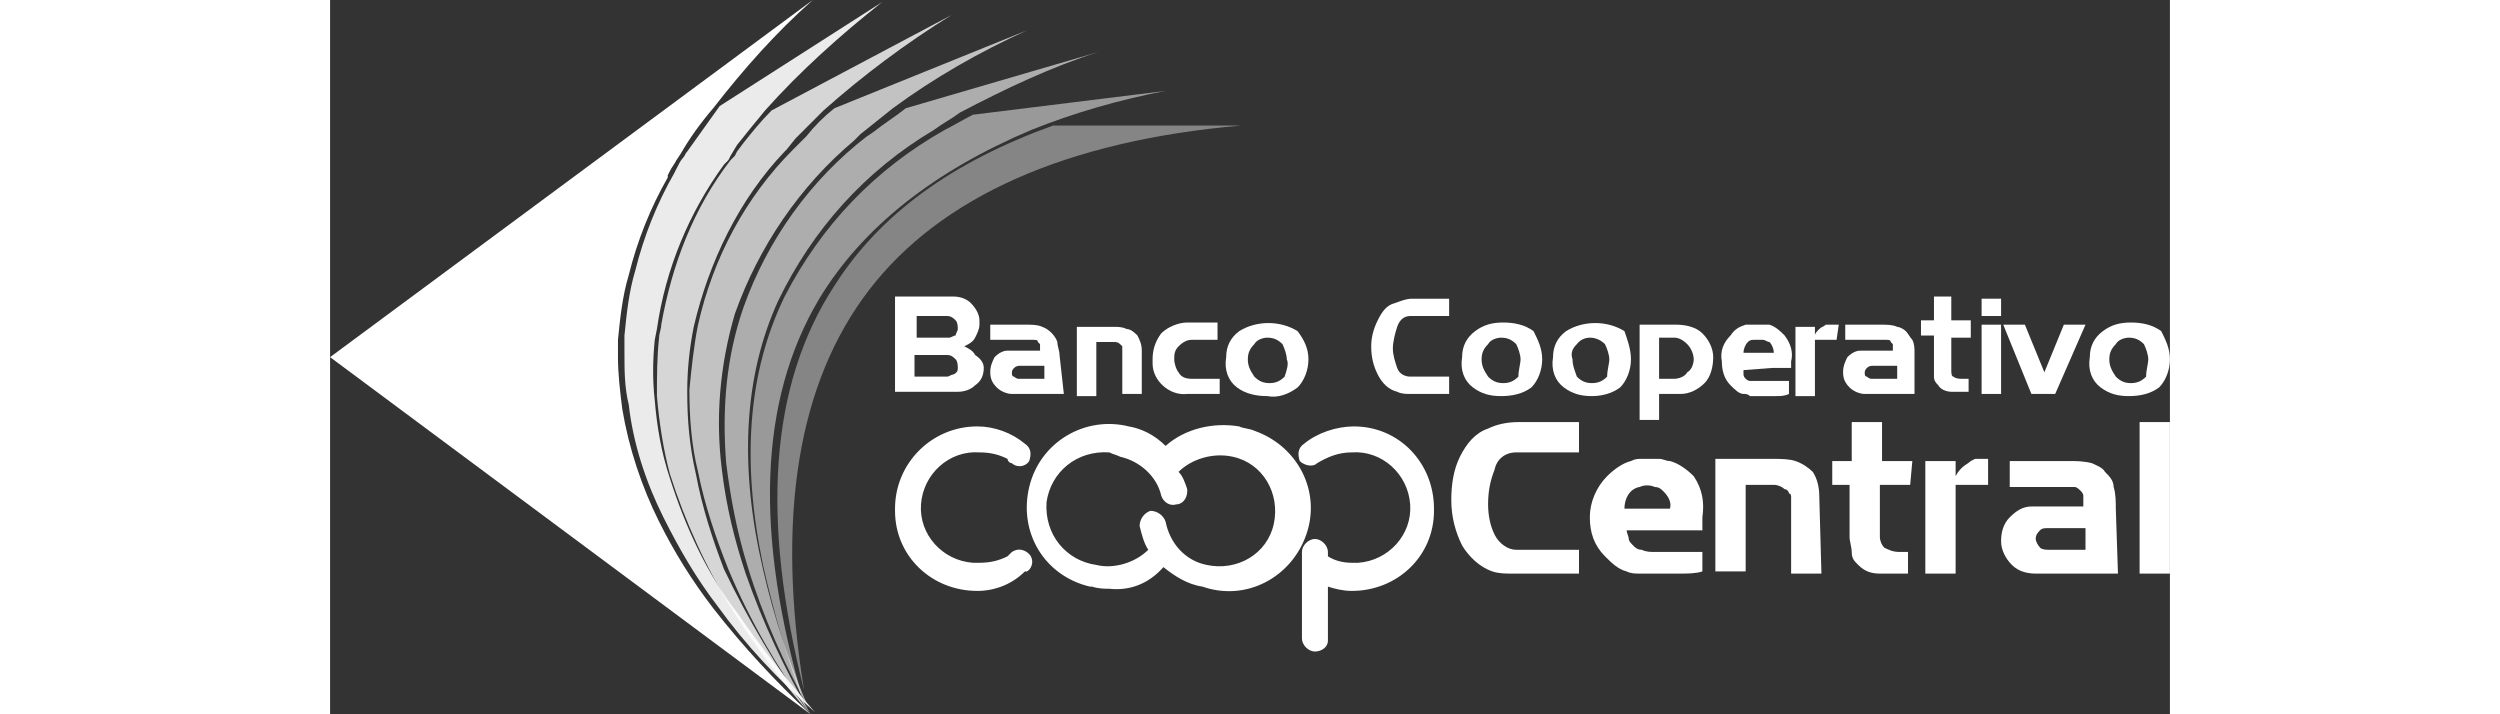 <?xml version="1.0" encoding="UTF-8"?><svg id="Capa_1" xmlns="http://www.w3.org/2000/svg" width="280px" height="80px" viewBox="0 0 85 33"><rect x="0" y="0" width="85" height="33" fill="#333333" stroke="none"/><defs><style>.cls-1,.cls-2,.cls-3,.cls-4,.cls-5,.cls-6,.cls-7{fill:#fff;}.cls-2{opacity:.8;}.cls-2,.cls-3,.cls-4,.cls-5,.cls-6,.cls-7{isolation:isolate;}.cls-3{opacity:.5;}.cls-4{opacity:.6;}.cls-5{opacity:.7;}.cls-6{opacity:.4;}.cls-7{opacity:.9;}</style></defs><path class="cls-6" d="M33.4,5.8c-4.7,1.7-8,4.1-10.1,7.4-3,4.6-3.4,10.8-1.4,18.7-1.3-8-.3-14.2,3-18.5s9.1-6.9,17.2-7.6h-8.7Z"/><path class="cls-3" d="M29.7,5.3c-.4,.2-.9,.5-1.3,.7-3.2,1.8-5.7,4.4-7.4,7.7-1.7,3.5-2,7.6-1,12.4,.5,2.2,1.1,4.3,1.9,6.4-2.3-7.8-2.1-14,.7-18.7,2-3.3,5.3-5.9,9.8-7.8,2-.8,4.1-1.4,6.2-1.8l-8.9,1.1Z"/><path class="cls-4" d="M26.6,5c-.5,.4-1,.7-1.5,1.1l-.3,.2c-2.6,2-4.6,4.8-5.7,7.9-.8,2.3-1,4.7-.8,7.2,.2,1.6,.5,3.2,1,4.8,.7,2.3,1.7,4.5,2.8,6.5-.9-2.1-1.6-4.2-2.1-6.4-1.1-4.7-.9-8.9,.7-12.4,1.6-3.3,4-6,7.2-7.9,.4-.3,.8-.5,1.2-.8,2.1-1.1,4.2-2.1,6.4-2.8l-8.9,2.6Z"/><path class="cls-5" d="M23.3,5c-.5,.4-.9,.8-1.3,1.3l-.5,.5-.1,.1c-2.2,2.2-3.7,5-4.4,8.1-.2,1-.3,2-.4,3,0,1.3,.1,2.6,.4,3.8,.3,1.5,.8,3,1.4,4.5,1,2.4,2.3,4.6,3.8,6.7-1.2-2.1-2.2-4.2-3-6.5-.5-1.5-.9-3.1-1.1-4.8-.3-2.4-.1-4.8,.6-7.2,1.1-3.1,3-5.9,5.5-8l.3-.3,1.5-1.2c1.9-1.4,4-2.6,6.2-3.6l-8.9,3.6Z"/><path class="cls-2" d="M16.9,21.9c-.3-1.3-.4-2.5-.4-3.8,0-1,.1-2,.3-3,.7-3,2.1-5.9,4.2-8.1l.1-.1,.4-.5,1.3-1.3c1.8-1.6,3.8-3.1,5.9-4.4l-8.3,4.4c-.5,.5-.9,1-1.3,1.5l-.3,.4-.1,.2-.2,.2c-1.7,2.2-2.7,4.8-3.2,7.6,0,.2-.1,.4-.1,.6-.1,.9-.1,1.8-.1,2.7,.1,1.2,.3,2.5,.6,3.6,.7,2.2,1.7,4.4,2.9,6.3,1,1.6,2.2,3.2,3.5,4.7-1.5-2.1-2.8-4.3-3.9-6.6-.5-1.3-1-2.8-1.3-4.4"/><path class="cls-7" d="M15.7,22.1c-.4-1.2-.6-2.4-.7-3.6-.1-.9-.1-1.8,0-2.8l.1-.5c.4-2.8,1.5-5.4,3.1-7.6l.2-.2,.1-.2,.3-.5c.4-.5,.8-1,1.3-1.6,1.6-1.8,3.5-3.5,5.4-5l-7.5,4.8-1.5,2.1c-.1,.1-.1,.2-.2,.3s-.2,.3-.3,.5l-.1,.2h0c-.8,1.4-1.4,2.9-1.8,4.5-.3,1-.4,2-.5,3v.8c0,.8,0,1.6,.2,2.4,.2,1.8,.8,3.6,1.6,5.2,.7,1.4,1.5,2.8,2.5,4.1,1.3,1.8,2.8,3.4,4.5,4.9-1.3-1.5-2.5-3-3.6-4.6-1.4-1.8-2.4-4-3.1-6.2"/><path class="cls-1" d="M17.7,28.1c-1-1.3-1.8-2.6-2.5-4-.8-1.6-1.4-3.4-1.7-5.2-.1-.8-.2-1.6-.2-2.4v-.8c.1-1,.2-2,.5-3,.4-1.6,1-3.1,1.8-4.5v-.1l.1-.2c.1-.2,.2-.3,.3-.5l.2-.3c.4-.7,.9-1.4,1.5-2.1,1.4-1.8,2.9-3.5,4.6-5L0,16.5l22.2,16.5c-1.6-1.5-3.1-3.1-4.5-4.9"/><path class="cls-1" d="M29.9,27.3c-2.1,0-3.8-1.6-3.8-3.7v-.1c0-2.1,1.7-3.8,3.8-3.8h0c.8,0,1.6,.3,2.2,.8,.3,.2,.3,.5,.2,.8h0c-.2,.3-.6,.3-.8,.1-.1,0-.2-.1-.2-.2-.4-.2-.8-.3-1.3-.3-1.4-.1-2.6,1-2.7,2.4s1,2.6,2.4,2.7h.3c.5,0,.9-.1,1.3-.3l.2-.2c.3-.2,.6-.1,.8,.1,.2,.2,.2,.6-.1,.8h-.1c-.6,.6-1.4,.9-2.2,.9m16.2,2.3v-2.5c.3,.1,.7,.2,1.1,.2,2.1,0,3.8-1.6,3.8-3.7v-.1c0-2.1-1.6-3.8-3.7-3.8-.8,0-1.7,.3-2.3,.8-.3,.2-.3,.5-.2,.8h0c.2,.2,.6,.3,.8,.1,.5-.3,1-.5,1.6-.5,1.4-.1,2.6,1,2.7,2.4s-1,2.6-2.4,2.7h-.3c-.4,0-.8-.1-1.1-.3v-.2c0-.3-.3-.6-.6-.6s-.6,.3-.6,.6v4c0,.3,.3,.6,.6,.6s.6-.2,.6-.5m-7.6-3.4c.5,.4,1.1,.8,1.8,.9,2,.7,4.1-.4,4.8-2.4s-.4-4.1-2.4-4.8c-.2-.1-.5-.1-.7-.2-1.2-.2-2.5,.1-3.4,.9-.5-.5-1.1-.8-1.7-.9-2-.5-4.1,.7-4.6,2.8s.7,4.1,2.8,4.6h.1c.3,.1,.6,.1,.8,.1,.9,.1,1.8-.2,2.5-1m-2-5.1c.9,.2,1.7,.9,1.9,1.8,.1,.3,.4,.5,.7,.4,.3,0,.5-.3,.5-.6v-.1c-.1-.3-.2-.6-.4-.8,.6-.6,1.6-.9,2.5-.7,1.4,.3,2.2,1.7,1.9,3.1-.3,1.4-1.7,2.2-3.1,1.9h0c-1-.2-1.7-1-1.9-2-.1-.3-.4-.5-.7-.5-.3,.1-.5,.4-.5,.7,.1,.4,.2,.8,.4,1.1-.6,.6-1.6,.9-2.4,.7-1.4-.2-2.4-1.4-2.3-2.9,.2-1.4,1.4-2.4,2.9-2.3h0c.2,.1,.3,.1,.5,.2"/><path class="cls-1" d="M29,15.2c0-.1,0-.3-.1-.4-.1-.1-.2-.2-.4-.2h-1.4v1h1.5c.1,0,.2-.1,.3-.1,0-.1,.1-.2,.1-.3m0,1.8c0-.1,0-.3-.1-.4-.1-.1-.2-.2-.4-.2h-1.5v1h1.5c.1,0,.2-.1,.3-.1,.2-.1,.2-.2,.2-.3m1.2,0c0,.3-.1,.6-.4,.8-.2,.2-.5,.3-.8,.3h-2.9v-4.4h2.7c.3,0,.6,.1,.8,.3,.2,.2,.4,.5,.4,.8v.2c0,.2-.1,.4-.2,.6-.1,.2-.3,.3-.5,.4,.2,.1,.4,.2,.5,.4,.3,.2,.4,.4,.4,.6"/><path class="cls-1" d="M33,17.5v-.6h-1.1c-.1,0-.2,0-.3,.1q-.1,.1-.1,.2c0,.1,0,.2,.1,.2,.1,.1,.2,.1,.2,.1h1.2Zm.9,.7h-2.4c-.2,0-.5-.1-.7-.3s-.3-.4-.3-.7,.1-.5,.2-.7c.2-.2,.4-.3,.6-.3h1.5v-.3l-.1-.1c0-.1-.1-.1-.2-.1h-2v-.7h1.7c.2,0,.5,0,.7,.1,.3,.1,.6,.4,.7,.7,0,.2,.1,.4,.1,.6l.2,1.8Z"/><path class="cls-1" d="M37.5,18.2h-.9v-2.2l-.1-.1c-.1-.1-.2-.1-.3-.1h-.8v2.5h-.9v-3.2h1.7c.2,0,.4,0,.6,.1,.2,0,.4,.2,.5,.3,.1,.2,.2,.4,.2,.7v2Z"/><path class="cls-1" d="M41,18.2h-1.4c-.8,.1-1.6-.6-1.6-1.4v-.2c0-.4,.1-.8,.4-1.2,.3-.3,.8-.5,1.2-.5h1.4v.8h-1.2c-.2,0-.4,.1-.6,.3s-.2,.4-.2,.6,.1,.5,.2,.6c.1,.2,.3,.3,.6,.3h1.3v.7h-.1Z"/><path class="cls-1" d="M44.2,16.6c0-.2-.1-.5-.2-.7-.2-.2-.4-.3-.7-.3-.2,0-.5,.1-.6,.3-.2,.2-.3,.4-.3,.7s.1,.5,.3,.8c.2,.2,.4,.3,.7,.3s.5-.1,.7-.3c.1-.3,.2-.6,.1-.8m1,0c0,.5-.2,1-.5,1.3-.4,.3-.9,.5-1.4,.4-.5,0-1-.1-1.4-.4-.4-.3-.6-.8-.5-1.4,0-.5,.2-.9,.6-1.2,.8-.5,1.9-.5,2.7,0,.3,.4,.5,.8,.5,1.3"/><path class="cls-1" d="M51.8,18.2h-1.9c-.2,0-.4,0-.6-.1-.4-.1-.7-.4-.9-.8-.2-.4-.3-.8-.3-1.3,0-.4,.1-.8,.3-1.2,.2-.4,.4-.7,.8-.8,.3-.1,.5-.2,.8-.2h1.7v.8h-1.8c-.3,0-.5,.2-.6,.5s-.2,.7-.2,1,.1,.6,.2,.9c.1,.3,.4,.4,.6,.4h1.8v.8h.1Z"/><path class="cls-1" d="M55,16.6c0-.2-.1-.5-.2-.7-.2-.2-.4-.3-.7-.3-.2,0-.5,.1-.6,.3-.2,.2-.3,.4-.3,.7s.1,.5,.3,.8c.2,.2,.4,.3,.7,.3s.5-.1,.7-.3c0-.3,.1-.6,.1-.8m1,0c0,.5-.2,1-.5,1.3-.4,.3-.9,.4-1.4,.4s-.9-.1-1.3-.4c-.4-.3-.6-.8-.5-1.4,0-.5,.2-.9,.6-1.2s.8-.4,1.3-.4,1,.1,1.4,.4c.2,.4,.4,.8,.4,1.3"/><path class="cls-1" d="M59.1,16.6c0-.2-.1-.5-.2-.7-.4-.4-1-.4-1.3,0-.2,.2-.3,.4-.2,.7,0,.3,.1,.5,.2,.8,.2,.2,.4,.3,.7,.3s.5-.1,.7-.3c0-.3,.1-.6,.1-.8m1,0c0,.5-.2,1-.5,1.3-.4,.3-.9,.4-1.3,.4-.5,0-.9-.1-1.3-.4-.4-.3-.6-.8-.5-1.4,0-.5,.2-.9,.6-1.2,.8-.5,1.9-.5,2.7,0,.1,.3,.3,.8,.3,1.3"/><path class="cls-1" d="M63,16.6c0-.2-.1-.5-.3-.7-.2-.2-.4-.3-.6-.3h-.7v1.9h.7c.2,0,.5-.1,.6-.3,.2-.1,.3-.4,.3-.6m.9-.1c0,.4-.1,.9-.4,1.2s-.7,.5-1.1,.5h-1v1.2h-.9v-4.4h1.7c.4,0,.9,.1,1.2,.4,.3,.3,.5,.7,.5,1.1"/><path class="cls-1" d="M65.3,16.3c0-.2,.1-.4,.2-.5s.2-.1,.3-.1h.4c.1,0,.2,.1,.3,.1,.1,.1,.2,.3,.2,.5h-1.4Zm1.3,.7h.9v-.3c.1-.4,0-.8-.3-1.2-.2-.2-.4-.4-.7-.5h-1.1c-.3,.1-.5,.2-.7,.5-.3,.3-.5,.7-.4,1.2,0,.4,.1,.8,.4,1.1,.2,.2,.4,.4,.6,.4,.1,0,.2,0,.3,.1h1.2c.2,0,.4,0,.6-.1v-.6h-1.8c-.1,0-.2-.1-.2-.1q-.1-.1-.1-.2v-.2l1.3-.1h0Z"/><path class="cls-1" d="M69.6,15.7h-1v2.6h-.9v-3.2h.9v.4c0-.1,.1-.2,.2-.3s.2-.1,.3-.2h.6l-.1,.7Z"/><path class="cls-1" d="M72.4,17.5v-.6h-1.1c-.1,0-.2,0-.3,.1q-.1,.1-.1,.2c0,.1,0,.2,.1,.2,.1,.1,.2,.1,.2,.1h1.2Zm.9,.7h-2.4c-.2,0-.5-.1-.7-.3s-.3-.4-.3-.7,.1-.5,.2-.7c.2-.2,.4-.3,.6-.3h1.5v-.3l-.1-.1c0-.1-.1-.1-.2-.1h-1.9v-.7h1.7c.2,0,.5,0,.7,.1,.1,0,.3,.1,.4,.2,.1,.1,.2,.3,.3,.4,.1,.2,.1,.4,.1,.6v1.9h.1Z"/><path class="cls-1" d="M75.8,15.6h-.9v1.5c0,.1,0,.3,.1,.3,.1,.1,.3,.1,.4,.1h.3v.6h-.8c-.2,0-.5-.1-.6-.3-.1-.1-.2-.2-.2-.4v-1.9h-.6v-.7h.6v-1.1h.8v1.1h.9v.8Z"/><path class="cls-1" d="M77.2,18.2h-.9v-3.2h.9v3.2Zm0-3.6h-.9v-.8h.9v.8Z"/><polygon class="cls-1" points="81.1 15 79.7 18.2 78.6 18.2 77.3 15 78.3 15 79.2 17.2 80.1 15 81.1 15"/><path class="cls-1" d="M84,16.6c0-.2-.1-.5-.2-.7-.2-.2-.4-.3-.7-.3-.2,0-.5,.1-.6,.3-.2,.2-.3,.4-.3,.7s.1,.5,.3,.8c.2,.2,.4,.3,.7,.3s.5-.1,.7-.3c0-.3,.1-.6,.1-.8m1,0c0,.5-.2,1-.5,1.3-.4,.3-.9,.4-1.4,.4s-.9-.1-1.3-.4c-.4-.3-.6-.8-.5-1.4,0-.5,.2-.9,.6-1.2s.8-.4,1.3-.4,1,.1,1.4,.4c.2,.4,.4,.8,.4,1.3"/><path class="cls-1" d="M59.8,23.5c0-.3,.1-.6,.3-.8,.1-.1,.3-.2,.4-.2,.2-.1,.5-.1,.7,0,.2,0,.3,.1,.4,.2,.2,.2,.4,.5,.3,.8h-2.1Zm2.2,1h1.4v-.6c.1-.7,0-1.3-.4-1.9-.3-.3-.7-.6-1.1-.7-.2,0-.3-.1-.5-.1h-.8c-.2,0-.3,0-.5,.1-.4,.1-.8,.4-1.1,.7-.5,.5-.8,1.2-.8,1.9s.2,1.3,.7,1.8c.3,.3,.6,.6,1,.7,.2,.1,.4,.1,.6,.1h1.9c.3,0,.7,0,1-.1v-.9h-2.2c-.2,0-.4,0-.6-.1-.2,0-.3-.1-.4-.2-.1-.1-.2-.2-.2-.3s-.1-.3-.1-.4h2.1Zm-4.3,2h-3.1c-.3,0-.6,0-.9-.1-.6-.2-1.1-.7-1.4-1.2-.3-.6-.5-1.3-.5-2.1,0-.7,.1-1.4,.4-2s.7-1.1,1.3-1.3c.4-.2,.9-.3,1.4-.3h2.8v1.4h-2.9c-.5,0-.9,.3-1,.8-.2,.5-.3,1-.3,1.6,0,.5,.1,1,.3,1.4,.2,.4,.6,.7,1,.7h2.9v1.1Zm11.2,0h-1.4v-3.5c0-.1,0-.2-.1-.2,0-.1-.1-.2-.2-.2-.1-.1-.3-.2-.5-.2h-1.3v4h-1.4v-5.2h2.7c.3,0,.7,0,1,.1s.6,.3,.8,.5c.2,.3,.3,.7,.3,1.1l.1,3.6Zm4.1-4.1h-1.4v2.4c0,.2,.1,.4,.2,.5,.2,.1,.4,.2,.7,.2h.4v1h-1.3c-.4,0-.7-.1-1-.4-.2-.2-.3-.3-.3-.6,0-.2-.1-.5-.1-.7v-2.4h-.8v-1.1h.9v-1.8h1.4v1.8h1.4l-.1,1.1Zm3.7,0h-1.6v4.1h-1.4v-5.2h1.4v.7c.1-.2,.2-.3,.3-.4,.1-.1,.3-.2,.4-.3l.2-.1h.6v1.2h.1Zm5.9,4.1h-3.8c-.4,0-.8-.1-1.1-.4-.3-.3-.5-.7-.5-1.1s.1-.8,.4-1.1,.6-.5,1-.5h2.4v-.5c0-.1-.1-.2-.1-.2-.1-.1-.2-.2-.3-.2h-3v-1.2h2.7c.4,0,.7,0,1.1,.1,.2,.1,.5,.2,.6,.4,.2,.2,.4,.4,.4,.7,.1,.3,.1,.7,.1,1l.1,3Zm-1.5-1.1v-1h-1.7c-.2,0-.3,0-.4,.1s-.2,.2-.2,.4c0,.1,.1,.3,.2,.4,.1,.1,.3,.1,.4,.1h1.7Zm3.9,1.1h-1.4v-7h1.4v7Z"/></svg>
